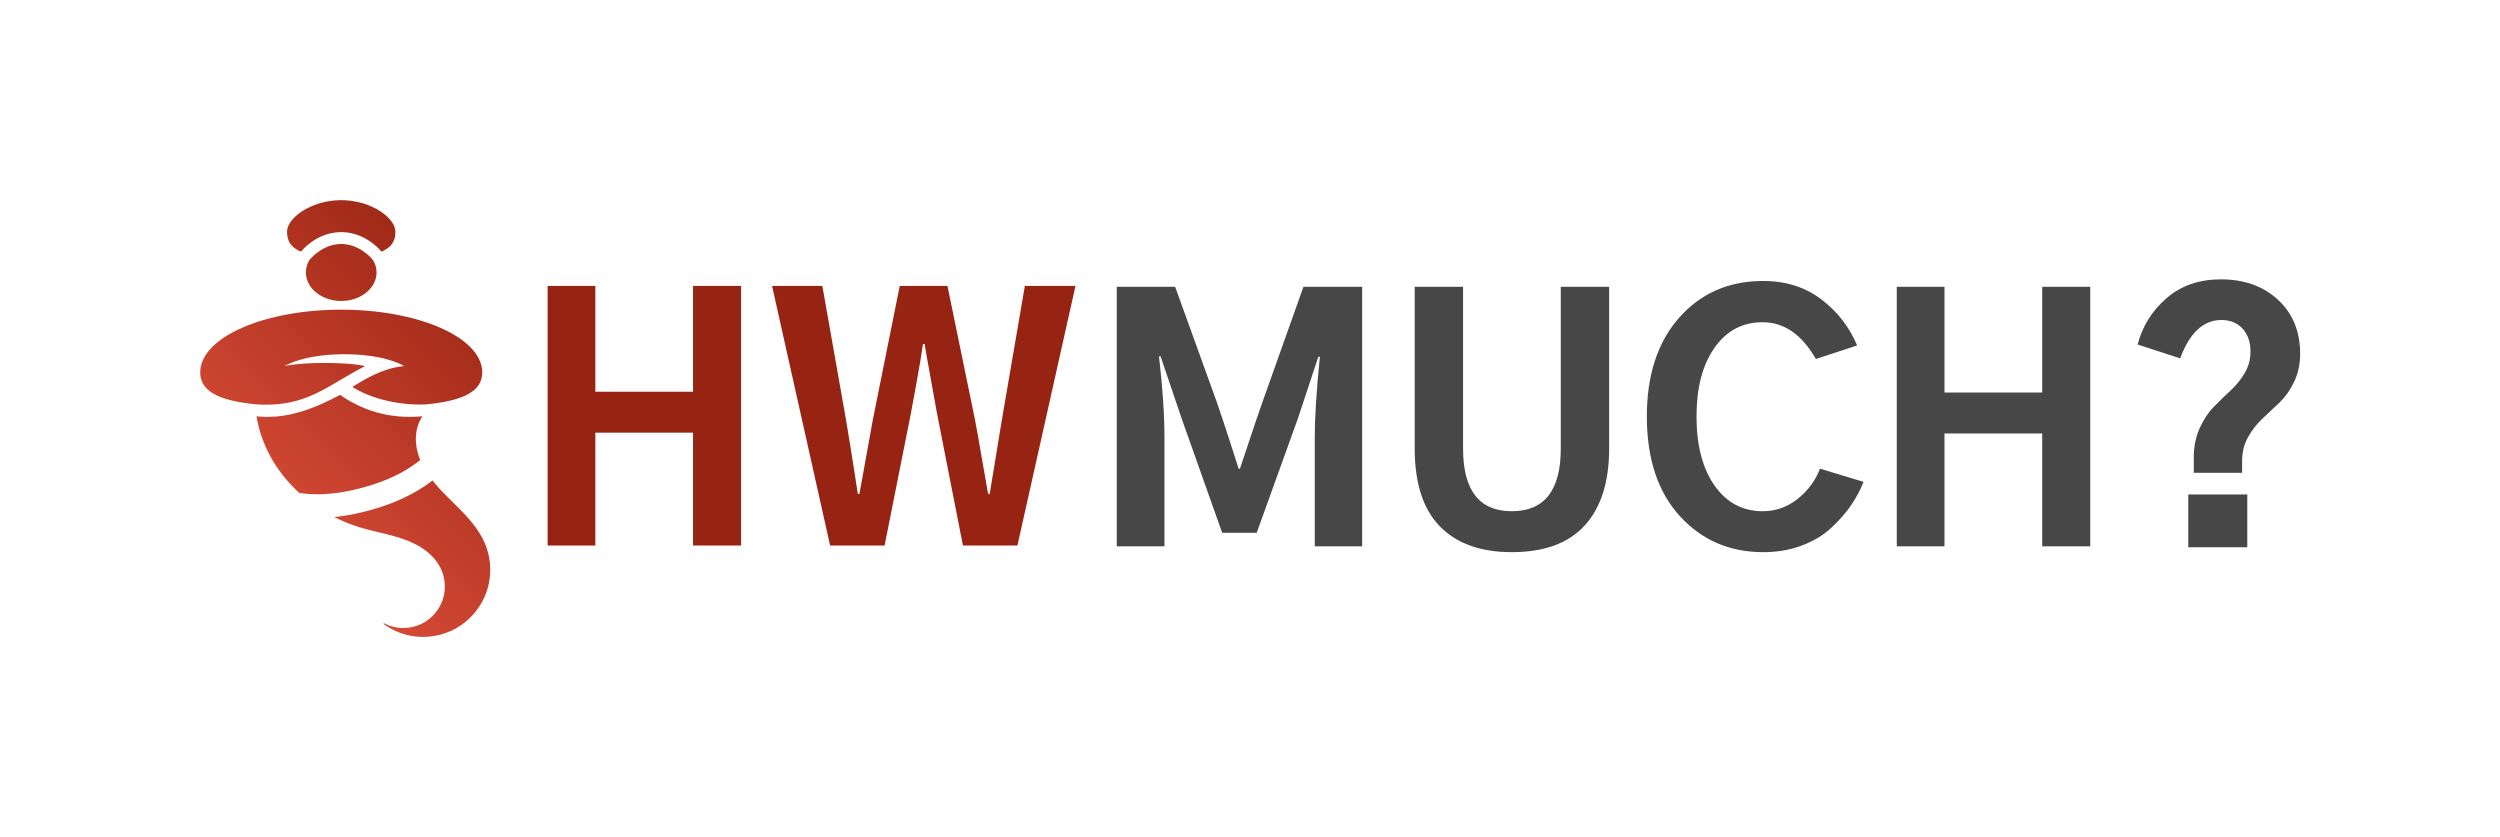 <svg xmlns="http://www.w3.org/2000/svg" id="SvgjsSvg751465" width="4096" height="1370.981" version="1.1" xmlns:xlink="http://www.w3.org/1999/xlink" xmlns:svgjs="http://svgjs.com/svgjs"><defs id="SvgjsDefs751466"></defs><g id="SvgjsG751467" transform="translate(328, 328) scale(34.4)" opacity="1"><defs id="SvgjsDefs148783"><linearGradient id="SvgjsLinearGradient_S9O_uYpPV" gradientUnits="userSpaceOnUse" x1="12.558" y1="87.442" x2="87.442" y2="12.559"><stop id="SvgjsStop148786" stop-color="#e85640" offset="0.05"></stop><stop id="SvgjsStop148787" stop-color="#972312" offset="0.95"></stop></linearGradient></defs><g id="SvgjsG148784" transform="scale(0.227)" opacity="1"><g id="SvgjsG148788" class="MnTC3Jd5n" transform="translate(-20.469, -5.088) scale(1.018)" light-content="false" fill="url(#SvgjsLinearGradient_S9O_uYpPV)"><path d="M49.174 5c-6.165 0-11.162 3.635-11.162 6.51 0 1.66.576 3.137 2.876 4.09.757-.9 3.705-4.016 8.286-4.015 4.583 0 7.53 3.12 8.284 4.016 2.3-.953 2.877-2.43 2.877-4.09C60.335 8.635 55.338 5 49.174 5zm0 9.029c-3.994 0-6.562 3.321-6.562 3.321a4.976 4.976 0 0 0-.717 2.53c0 3.252 3.258 5.887 7.279 5.887 4.02 0 7.279-2.635 7.279-5.886a4.979 4.979 0 0 0-.722-2.533s-2.563-3.319-6.557-3.319zm0 13.537c-16.048 0-29.057 5.786-29.057 12.922 0 4.214 4.55 5.905 11.569 6.589 10.296.664 14.426-3.778 22.399-7.878 0 0-2.373-.652-8.286-.652-5.913 0-8.285.652-8.285.652s3.68-2.445 12.318-2.445 12.317 2.44 12.317 2.44c-2.186.19-4.341.9-6.375 1.868-1.47.699-2.888 1.534-4.304 2.414 4.578 2.907 10.879 3.837 15.192 3.6 7.019-.683 11.568-2.374 11.568-6.588 0-7.136-13.009-12.922-29.056-12.922zm-.238 17.55c-5.478 2.925-11.094 5.09-17.226 4.42.352 2.073.95 4.105 1.78 6.036 1.602 3.726 4.046 7.023 7.037 9.755 2.88.455 7.138.503 12.955-1.056 6.01-1.61 9.726-3.874 11.973-5.746a11.966 11.966 0 0 1-.8-2.92c-.188-1.38-.102-2.805.324-4.132a7.86 7.86 0 0 1 .93-1.936c-6.322.573-11.969-.933-16.973-4.42zm19.06 17.64c-2.816 2.202-7.059 4.579-13.249 6.237-2.561.687-4.893 1.097-7 1.31a32.93 32.93 0 0 0 5.494 2.19c3.08.917 6.288 1.41 9.29 2.555 1.501.573 2.95 1.312 4.214 2.304 1.264.991 2.341 2.245 3.01 3.706a8.65 8.65 0 0 1 .31 6.35 8.65 8.65 0 0 1-4.156 4.808 8.649 8.649 0 0 1-6.327.613 8.352 8.352 0 0 1-1.476-.593c-.195-.094-.313.024-.103.17a13.864 13.864 0 0 0 4.738 2.2c3.295.812 6.886.357 9.875-1.252a13.985 13.985 0 0 0 6.48-7.555 13.987 13.987 0 0 0-.266-9.95c-1.07-2.572-2.891-4.76-4.828-6.764-1.937-2.003-4.022-3.872-5.778-6.036-.078-.096-.151-.196-.228-.294z" color="#000" overflow="visible" style="isolation: auto; mix-blend-mode: normal; solid-color: #000; solid-opacity: 1; marker: none"></path></g><g id="SvgjsG148789" class="text" transform="translate(125.837, 72.452) scale(1)" light-content="false" fill="#972312"><path d="M-52.94 0L-42.93 0L-42.93 -23.68L-22.43 -23.68L-22.43 0L-12.35 0L-12.35 -54.46L-22.43 -54.46L-22.43 -32.27L-42.93 -32.27L-42.93 -54.46L-52.94 -54.46Z M-5.85 -54.46L6.33 0L17.76 0L23.24 -27.54C23.33 -27.99 23.71 -30.07 24.39 -33.79C25.07 -37.51 25.54 -40.34 25.81 -42.28L26.15 -42.28C26.33 -41.16 27.21 -36.24 28.79 -27.54L34.2 0L45.63 0L57.81 -54.46L47.19 -54.46L42.39 -26.52C42.16 -25.03 41.73 -22.4 41.1 -18.64C40.47 -14.87 40.04 -12.27 39.81 -10.82L39.48 -10.82C39.34 -11.55 38.92 -13.94 38.22 -18C37.53 -22.06 37.02 -24.9 36.7 -26.52L30.95 -54.46L20.94 -54.46L15.32 -26.52C15.01 -24.81 14.06 -19.57 12.48 -10.82L12.14 -10.82C11.96 -12.09 11.73 -13.63 11.43 -15.46C11.14 -17.29 10.81 -19.34 10.45 -21.62C10.09 -23.89 9.82 -25.53 9.64 -26.52L4.7 -54.46Z"></path></g><g id="SvgjsG148790" class="text" transform="translate(315.779, 72.627) scale(1)" light-content="false" fill="#474747"><path d="M-123.47 0L-113.46 0L-113.46 -22.8C-113.46 -27.58 -113.84 -33.26 -114.61 -39.85L-114.27 -39.85L-109.87 -26.86L-101.35 -2.84L-94.11 -2.84L-85.45 -26.86L-81.18 -39.78L-80.85 -39.78C-81.57 -32.74 -81.93 -27.08 -81.93 -22.8L-81.93 0L-71.98 0L-71.98 -54.46L-84.3 -54.46L-92.89 -30.31C-93.61 -28.28 -94.5 -25.66 -95.56 -22.46C-96.62 -19.26 -97.31 -17.21 -97.62 -16.3L-97.9 -16.3C-98.26 -17.43 -98.96 -19.6 -99.99 -22.8C-101.03 -26 -101.86 -28.5 -102.5 -30.31L-111.22 -54.46L-123.47 -54.46Z M-60.96 -20.57C-60.96 -13.26 -59.2 -7.8 -55.68 -4.19C-52.16 -0.59 -47.13 1.22 -40.59 1.22C-33.78 1.22 -28.67 -0.65 -25.27 -4.4C-21.86 -8.14 -20.16 -13.53 -20.16 -20.57L-20.16 -54.46L-30.31 -54.46L-30.31 -20.5C-30.31 -11.75 -33.74 -7.37 -40.59 -7.37C-47.4 -7.37 -50.81 -11.75 -50.81 -20.5L-50.81 -54.46L-60.96 -54.46Z M-12.25 -27.26C-12.25 -18.38 -9.95 -11.41 -5.34 -6.36C-0.74 -1.31 5.1 1.22 12.18 1.22C15.11 1.22 17.8 0.76 20.26 -0.17C22.72 -1.09 24.78 -2.33 26.45 -3.89C28.12 -5.45 29.5 -7.01 30.58 -8.59C31.66 -10.17 32.54 -11.82 33.22 -13.53L24.08 -16.3C23.14 -13.82 21.58 -11.72 19.42 -9.98C17.25 -8.24 14.79 -7.37 12.04 -7.37C7.85 -7.37 4.49 -9.17 1.96 -12.75C-0.56 -16.34 -1.83 -21.18 -1.83 -27.26C-1.83 -33.26 -0.58 -38.06 1.93 -41.64C4.43 -45.23 7.8 -47.02 12.04 -47.02C16.55 -47.02 20.27 -44.45 23.21 -39.31L31.87 -42.15C30.24 -46.03 27.74 -49.25 24.36 -51.82C20.97 -54.39 16.91 -55.68 12.18 -55.68C4.96 -55.68 -0.91 -53.12 -5.45 -48C-9.98 -42.88 -12.25 -35.97 -12.25 -27.26Z M40.19 0L50.2 0L50.2 -23.68L70.7 -23.68L70.7 0L80.78 0L80.78 -54.46L70.7 -54.46L70.7 -32.27L50.2 -32.27L50.2 -54.46L40.19 -54.46Z M90.72 -42.35L99.65 -39.44C101.64 -44.81 104.53 -47.49 108.31 -47.49C110.16 -47.49 111.64 -46.88 112.75 -45.67C113.85 -44.45 114.4 -42.85 114.4 -40.86C114.4 -39.24 114 -37.74 113.19 -36.36C112.37 -34.99 111.38 -33.76 110.21 -32.68C109.04 -31.59 107.86 -30.46 106.69 -29.26C105.52 -28.07 104.53 -26.55 103.71 -24.73C102.9 -22.9 102.5 -20.88 102.5 -18.67L102.5 -15.43L112.64 -15.43L112.64 -17.93C112.64 -19.78 113.06 -21.45 113.9 -22.93C114.73 -24.42 115.74 -25.72 116.94 -26.82C118.14 -27.93 119.33 -29.06 120.53 -30.21C121.72 -31.36 122.74 -32.8 123.57 -34.54C124.4 -36.27 124.82 -38.22 124.82 -40.39C124.82 -45.08 123.28 -48.86 120.19 -51.72C117.1 -54.59 113.1 -56.02 108.18 -56.02C103.62 -56.02 99.82 -54.7 96.78 -52.06C93.73 -49.42 91.72 -46.19 90.72 -42.35ZM101.35 0.2L113.73 0.2L113.73 -10.89L101.35 -10.89Z"></path></g></g></g></svg>